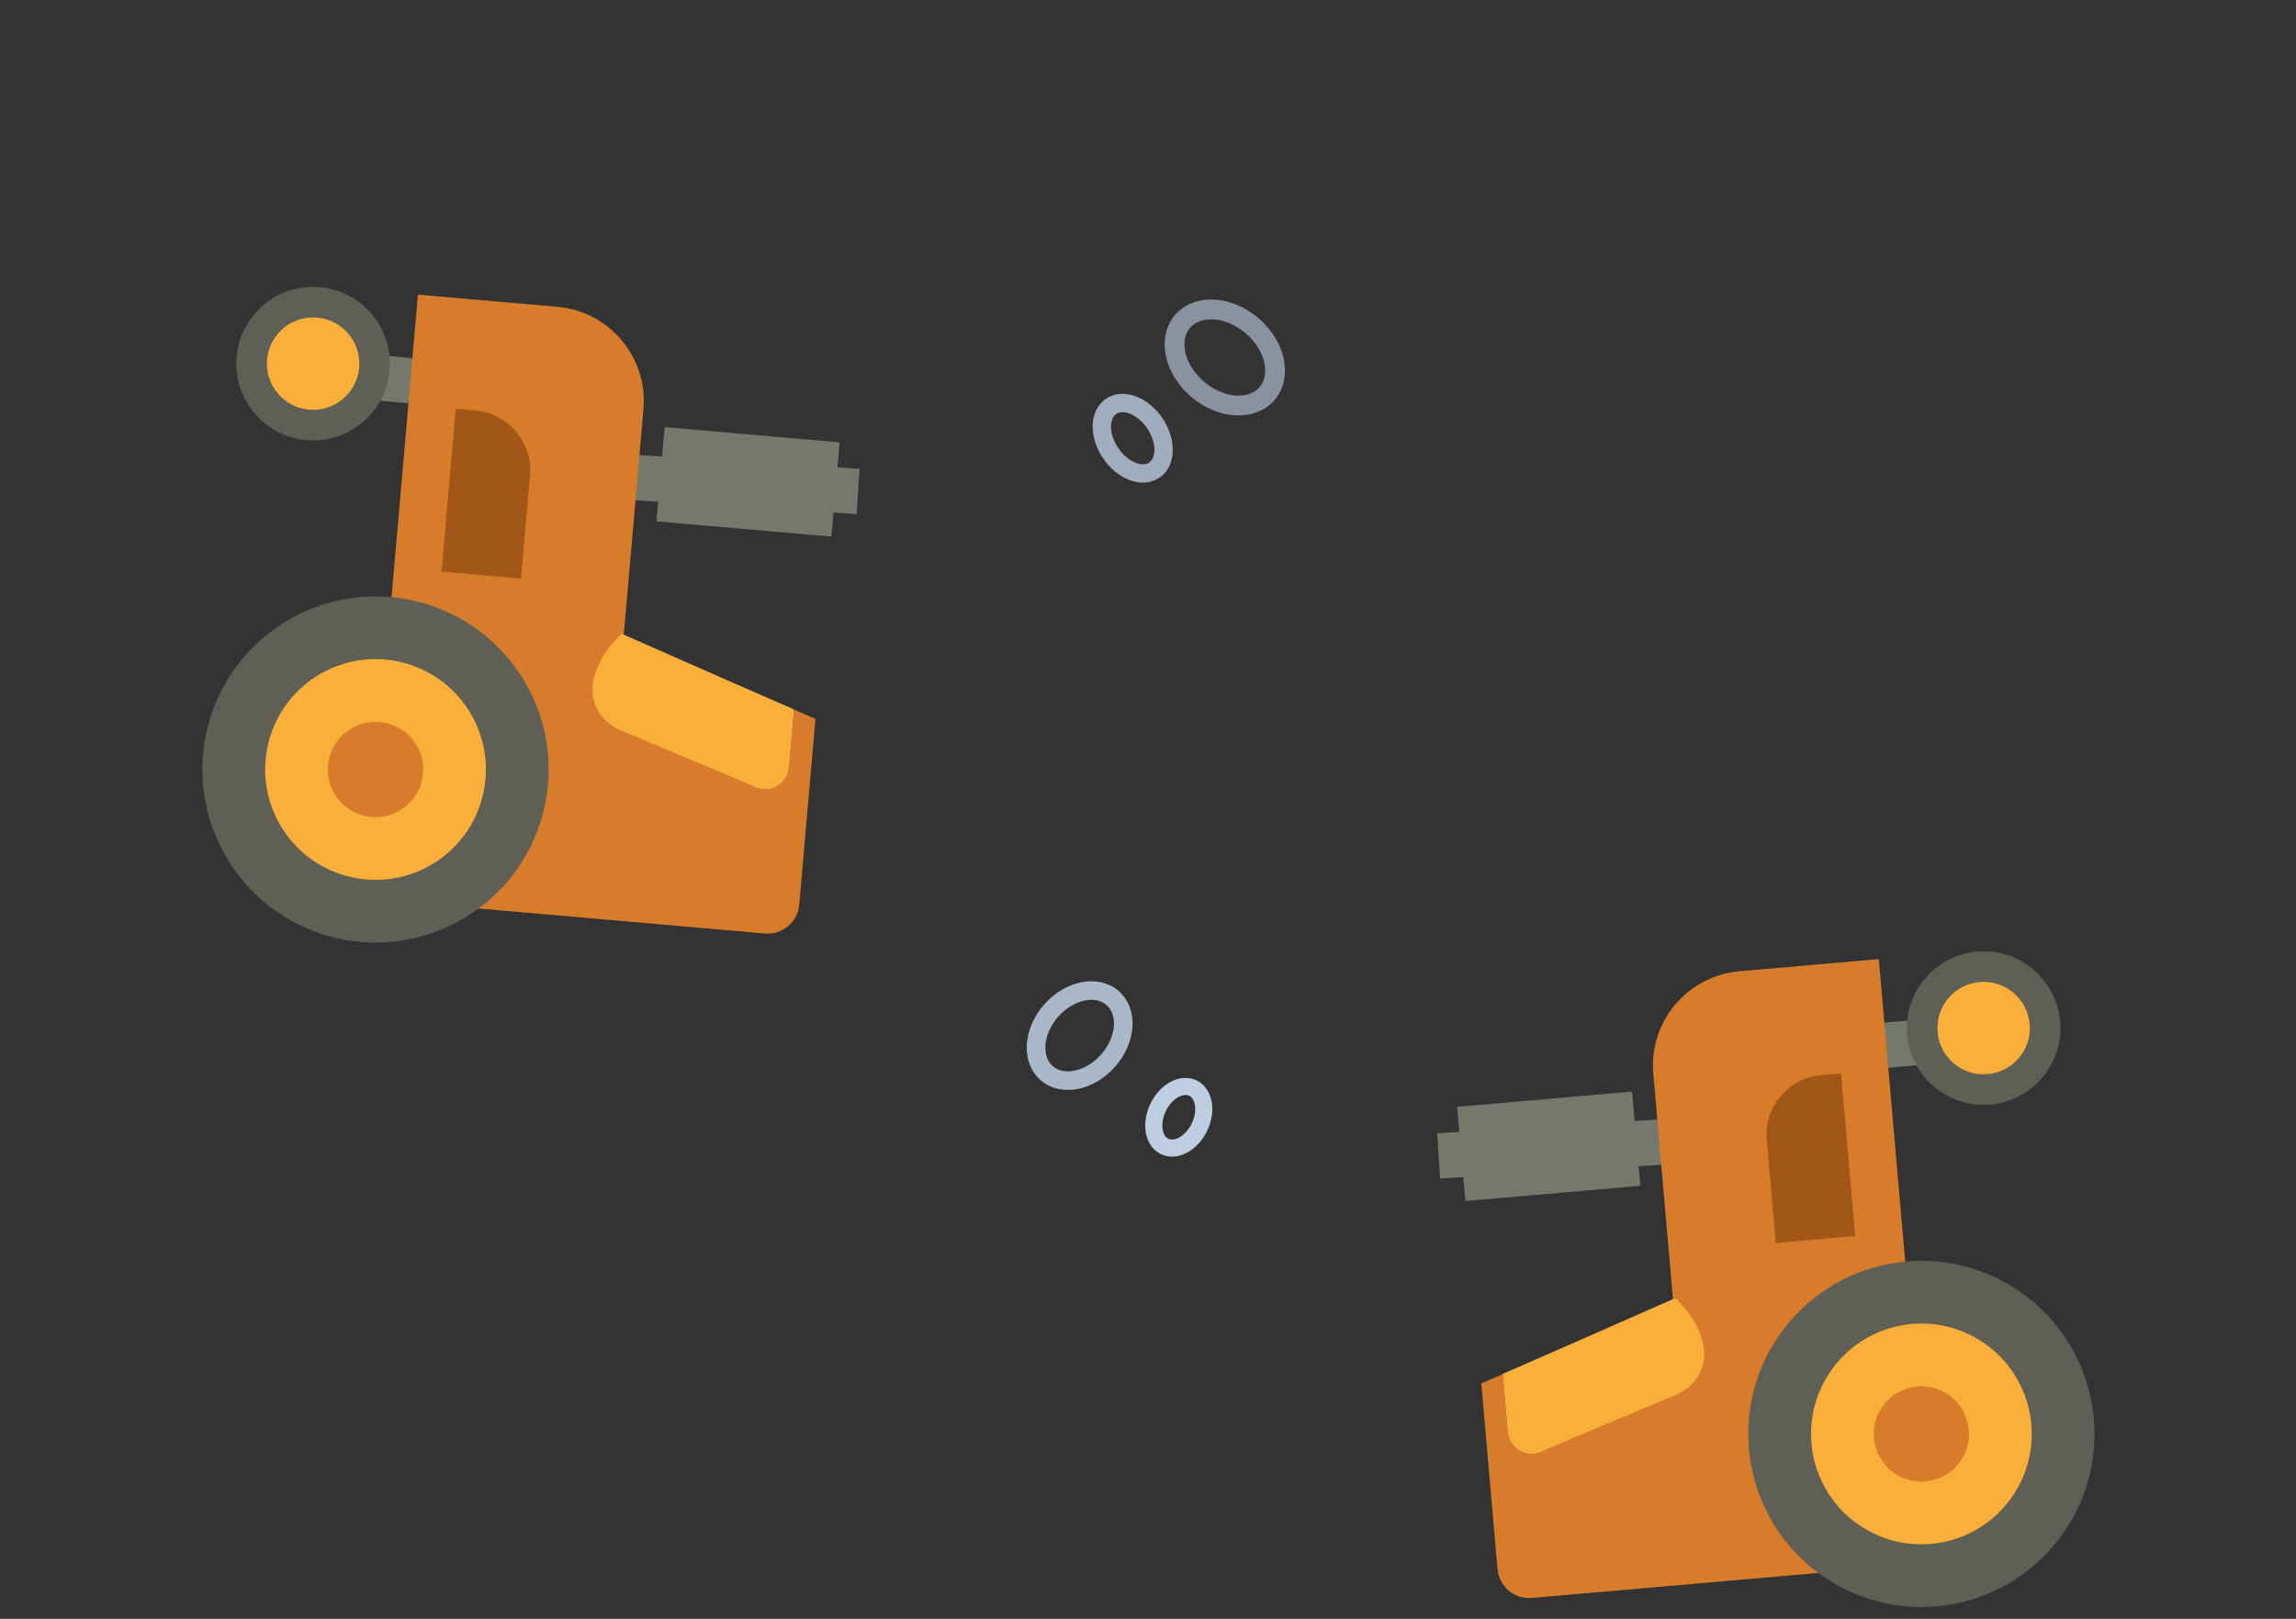 <svg xmlns="http://www.w3.org/2000/svg" viewBox="0 0 156 110" width="156" height="110" preserveAspectRatio="xMidYMid meet" style="width: 100%; height: 100%; transform: translate3d(0px, 0px, 0px); content-visibility: visible;"><rect x="0" y="0" width="156" height="110" fill="#333333" stroke="none"/><defs><clipPath id="__lottie_element_4433"><rect width="156" height="110" x="0" y="0"></rect></clipPath></defs><g clip-path="url(#__lottie_element_4433)"><g transform="matrix(0,0,0,0,70.577,32.262)" opacity="1" style="display: none;"><g opacity="1" transform="matrix(1,0,0,1,-0.855,38.145)"><path fill="rgb(204,221,242)" fill-opacity="1" d=" M0,-39.145 C21.604,-39.145 39.145,-21.604 39.145,0 C39.145,21.604 21.604,39.145 0,39.145 C-21.604,39.145 -39.145,21.604 -39.145,0 C-39.145,-21.604 -21.604,-39.145 0,-39.145z"></path><path stroke-linecap="butt" stroke-linejoin="miter" fill-opacity="0" stroke-miterlimit="4" stroke="rgb(175,175,175)" stroke-opacity="1" stroke-width="0" d=" M0,-39.145 C21.604,-39.145 39.145,-21.604 39.145,0 C39.145,21.604 21.604,39.145 0,39.145 C-21.604,39.145 -39.145,21.604 -39.145,0 C-39.145,-21.604 -21.604,-39.145 0,-39.145z"></path></g></g><g transform="matrix(0,0,0,0,73.656,34.046)" opacity="1" style="display: none;"><g opacity="1" transform="matrix(1,0,0,1,-0.855,38.145)"><path fill="rgb(204,221,242)" fill-opacity="1" d=" M0,-39.145 C21.604,-39.145 39.145,-21.604 39.145,0 C39.145,21.604 21.604,39.145 0,39.145 C-21.604,39.145 -39.145,21.604 -39.145,0 C-39.145,-21.604 -21.604,-39.145 0,-39.145z"></path><path stroke-linecap="butt" stroke-linejoin="miter" fill-opacity="0" stroke-miterlimit="4" stroke="rgb(175,175,175)" stroke-opacity="1" stroke-width="0" d=" M0,-39.145 C21.604,-39.145 39.145,-21.604 39.145,0 C39.145,21.604 21.604,39.145 0,39.145 C-21.604,39.145 -39.145,21.604 -39.145,0 C-39.145,-21.604 -21.604,-39.145 0,-39.145z"></path></g></g><g transform="matrix(0,0,0,0,73.656,34.046)" opacity="1" style="display: none;"><g opacity="1" transform="matrix(1,0,0,1,-0.855,38.145)"><path fill="rgb(204,221,242)" fill-opacity="1" d=" M0,-39.145 C21.604,-39.145 39.145,-21.604 39.145,0 C39.145,21.604 21.604,39.145 0,39.145 C-21.604,39.145 -39.145,21.604 -39.145,0 C-39.145,-21.604 -21.604,-39.145 0,-39.145z"></path><path stroke-linecap="butt" stroke-linejoin="miter" fill-opacity="0" stroke-miterlimit="4" stroke="rgb(175,175,175)" stroke-opacity="1" stroke-width="0" d=" M0,-39.145 C21.604,-39.145 39.145,-21.604 39.145,0 C39.145,21.604 21.604,39.145 0,39.145 C-21.604,39.145 -39.145,21.604 -39.145,0 C-39.145,-21.604 -21.604,-39.145 0,-39.145z"></path></g></g><g transform="matrix(0,0,0,0,70.577,32.262)" opacity="1" style="display: none;"><g opacity="1" transform="matrix(1,0,0,1,-0.855,38.145)"><path fill="rgb(204,221,242)" fill-opacity="1" d=" M0,-39.145 C21.604,-39.145 39.145,-21.604 39.145,0 C39.145,21.604 21.604,39.145 0,39.145 C-21.604,39.145 -39.145,21.604 -39.145,0 C-39.145,-21.604 -21.604,-39.145 0,-39.145z"></path><path stroke-linecap="butt" stroke-linejoin="miter" fill-opacity="0" stroke-miterlimit="4" stroke="rgb(175,175,175)" stroke-opacity="1" stroke-width="0" d=" M0,-39.145 C21.604,-39.145 39.145,-21.604 39.145,0 C39.145,21.604 21.604,39.145 0,39.145 C-21.604,39.145 -39.145,21.604 -39.145,0 C-39.145,-21.604 -21.604,-39.145 0,-39.145z"></path></g></g><g transform="matrix(0,0,0,0,70.577,32.262)" opacity="1" style="display: none;"><g opacity="1" transform="matrix(1,0,0,1,-0.855,38.145)"><path fill="rgb(204,221,242)" fill-opacity="1" d=" M0,-39.145 C21.604,-39.145 39.145,-21.604 39.145,0 C39.145,21.604 21.604,39.145 0,39.145 C-21.604,39.145 -39.145,21.604 -39.145,0 C-39.145,-21.604 -21.604,-39.145 0,-39.145z"></path><path stroke-linecap="butt" stroke-linejoin="miter" fill-opacity="0" stroke-miterlimit="4" stroke="rgb(175,175,175)" stroke-opacity="1" stroke-width="0" d=" M0,-39.145 C21.604,-39.145 39.145,-21.604 39.145,0 C39.145,21.604 21.604,39.145 0,39.145 C-21.604,39.145 -39.145,21.604 -39.145,0 C-39.145,-21.604 -21.604,-39.145 0,-39.145z"></path></g></g><g transform="matrix(0,0,0,0,67.723,34.445)" opacity="1" style="display: none;"><g opacity="1" transform="matrix(1,0,0,1,-0.855,38.145)"><path fill="rgb(204,221,242)" fill-opacity="1" d=" M0,-39.145 C21.604,-39.145 39.145,-21.604 39.145,0 C39.145,21.604 21.604,39.145 0,39.145 C-21.604,39.145 -39.145,21.604 -39.145,0 C-39.145,-21.604 -21.604,-39.145 0,-39.145z"></path><path stroke-linecap="butt" stroke-linejoin="miter" fill-opacity="0" stroke-miterlimit="4" stroke="rgb(175,175,175)" stroke-opacity="1" stroke-width="0" d=" M0,-39.145 C21.604,-39.145 39.145,-21.604 39.145,0 C39.145,21.604 21.604,39.145 0,39.145 C-21.604,39.145 -39.145,21.604 -39.145,0 C-39.145,-21.604 -21.604,-39.145 0,-39.145z"></path></g></g><g transform="matrix(0,0,0,0,70.274,35.578)" opacity="1" style="display: none;"><g opacity="1" transform="matrix(1,0,0,1,-0.855,38.145)"><path fill="rgb(204,221,242)" fill-opacity="1" d=" M0,-39.145 C21.604,-39.145 39.145,-21.604 39.145,0 C39.145,21.604 21.604,39.145 0,39.145 C-21.604,39.145 -39.145,21.604 -39.145,0 C-39.145,-21.604 -21.604,-39.145 0,-39.145z"></path><path stroke-linecap="butt" stroke-linejoin="miter" fill-opacity="0" stroke-miterlimit="4" stroke="rgb(175,175,175)" stroke-opacity="1" stroke-width="0" d=" M0,-39.145 C21.604,-39.145 39.145,-21.604 39.145,0 C39.145,21.604 21.604,39.145 0,39.145 C-21.604,39.145 -39.145,21.604 -39.145,0 C-39.145,-21.604 -21.604,-39.145 0,-39.145z"></path></g></g><g transform="matrix(0,0,0,0,70.711,35.92)" opacity="1" style="display: none;"><g opacity="1" transform="matrix(1,0,0,1,-0.855,38.145)"><path fill="rgb(204,221,242)" fill-opacity="1" d=" M0,-39.145 C21.604,-39.145 39.145,-21.604 39.145,0 C39.145,21.604 21.604,39.145 0,39.145 C-21.604,39.145 -39.145,21.604 -39.145,0 C-39.145,-21.604 -21.604,-39.145 0,-39.145z"></path><path stroke-linecap="butt" stroke-linejoin="miter" fill-opacity="0" stroke-miterlimit="4" stroke="rgb(175,175,175)" stroke-opacity="1" stroke-width="0" d=" M0,-39.145 C21.604,-39.145 39.145,-21.604 39.145,0 C39.145,21.604 21.604,39.145 0,39.145 C-21.604,39.145 -39.145,21.604 -39.145,0 C-39.145,-21.604 -21.604,-39.145 0,-39.145z"></path></g></g><g transform="matrix(0,0,0,0,66.456,35.625)" opacity="1" style="display: none;"><g opacity="1" transform="matrix(1,0,0,1,-0.855,38.145)"><path fill="rgb(204,221,242)" fill-opacity="1" d=" M0,-39.145 C21.604,-39.145 39.145,-21.604 39.145,0 C39.145,21.604 21.604,39.145 0,39.145 C-21.604,39.145 -39.145,21.604 -39.145,0 C-39.145,-21.604 -21.604,-39.145 0,-39.145z"></path><path stroke-linecap="butt" stroke-linejoin="miter" fill-opacity="0" stroke-miterlimit="4" stroke="rgb(175,175,175)" stroke-opacity="1" stroke-width="0" d=" M0,-39.145 C21.604,-39.145 39.145,-21.604 39.145,0 C39.145,21.604 21.604,39.145 0,39.145 C-21.604,39.145 -39.145,21.604 -39.145,0 C-39.145,-21.604 -21.604,-39.145 0,-39.145z"></path></g></g><g transform="matrix(0,0,0,0,72.094,34.908)" opacity="1" style="display: none;"><g opacity="1" transform="matrix(1,0,0,1,-0.855,38.145)"><path fill="rgb(204,221,242)" fill-opacity="1" d=" M0,-39.145 C21.604,-39.145 39.145,-21.604 39.145,0 C39.145,21.604 21.604,39.145 0,39.145 C-21.604,39.145 -39.145,21.604 -39.145,0 C-39.145,-21.604 -21.604,-39.145 0,-39.145z"></path><path stroke-linecap="butt" stroke-linejoin="miter" fill-opacity="0" stroke-miterlimit="4" stroke="rgb(175,175,175)" stroke-opacity="1" stroke-width="0" d=" M0,-39.145 C21.604,-39.145 39.145,-21.604 39.145,0 C39.145,21.604 21.604,39.145 0,39.145 C-21.604,39.145 -39.145,21.604 -39.145,0 C-39.145,-21.604 -21.604,-39.145 0,-39.145z"></path></g></g><g transform="matrix(0,0,0,0,72.688,34.868)" opacity="1" style="display: none;"><g opacity="1" transform="matrix(1,0,0,1,-0.855,38.145)"><path fill="rgb(204,221,242)" fill-opacity="1" d=" M0,-39.145 C21.604,-39.145 39.145,-21.604 39.145,0 C39.145,21.604 21.604,39.145 0,39.145 C-21.604,39.145 -39.145,21.604 -39.145,0 C-39.145,-21.604 -21.604,-39.145 0,-39.145z"></path><path stroke-linecap="butt" stroke-linejoin="miter" fill-opacity="0" stroke-miterlimit="4" stroke="rgb(175,175,175)" stroke-opacity="1" stroke-width="0" d=" M0,-39.145 C21.604,-39.145 39.145,-21.604 39.145,0 C39.145,21.604 21.604,39.145 0,39.145 C-21.604,39.145 -39.145,21.604 -39.145,0 C-39.145,-21.604 -21.604,-39.145 0,-39.145z"></path></g></g><g transform="matrix(0,0,0,0,66.456,35.625)" opacity="1" style="display: none;"><g opacity="1" transform="matrix(1,0,0,1,-0.855,38.145)"><path fill="rgb(204,221,242)" fill-opacity="1" d=" M0,-39.145 C21.604,-39.145 39.145,-21.604 39.145,0 C39.145,21.604 21.604,39.145 0,39.145 C-21.604,39.145 -39.145,21.604 -39.145,0 C-39.145,-21.604 -21.604,-39.145 0,-39.145z"></path><path stroke-linecap="butt" stroke-linejoin="miter" fill-opacity="0" stroke-miterlimit="4" stroke="rgb(175,175,175)" stroke-opacity="1" stroke-width="0" d=" M0,-39.145 C21.604,-39.145 39.145,-21.604 39.145,0 C39.145,21.604 21.604,39.145 0,39.145 C-21.604,39.145 -39.145,21.604 -39.145,0 C-39.145,-21.604 -21.604,-39.145 0,-39.145z"></path></g></g><g transform="matrix(0,0,0,0,75.257,39.492)" opacity="1" style="display: none;"><g opacity="1" transform="matrix(1,0,0,1,-0.855,38.145)"><path fill="rgb(204,221,242)" fill-opacity="1" d=" M0,-39.145 C21.604,-39.145 39.145,-21.604 39.145,0 C39.145,21.604 21.604,39.145 0,39.145 C-21.604,39.145 -39.145,21.604 -39.145,0 C-39.145,-21.604 -21.604,-39.145 0,-39.145z"></path><path stroke-linecap="butt" stroke-linejoin="miter" fill-opacity="0" stroke-miterlimit="4" stroke="rgb(175,175,175)" stroke-opacity="1" stroke-width="0" d=" M0,-39.145 C21.604,-39.145 39.145,-21.604 39.145,0 C39.145,21.604 21.604,39.145 0,39.145 C-21.604,39.145 -39.145,21.604 -39.145,0 C-39.145,-21.604 -21.604,-39.145 0,-39.145z"></path></g></g><g transform="matrix(0,0,0,0,71.108,30.427)" opacity="1" style="display: none;"><g opacity="1" transform="matrix(1,0,0,1,-0.855,38.145)"><path fill="rgb(204,221,242)" fill-opacity="1" d=" M0,-39.145 C21.604,-39.145 39.145,-21.604 39.145,0 C39.145,21.604 21.604,39.145 0,39.145 C-21.604,39.145 -39.145,21.604 -39.145,0 C-39.145,-21.604 -21.604,-39.145 0,-39.145z"></path><path stroke-linecap="butt" stroke-linejoin="miter" fill-opacity="0" stroke-miterlimit="4" stroke="rgb(175,175,175)" stroke-opacity="1" stroke-width="0" d=" M0,-39.145 C21.604,-39.145 39.145,-21.604 39.145,0 C39.145,21.604 21.604,39.145 0,39.145 C-21.604,39.145 -39.145,21.604 -39.145,0 C-39.145,-21.604 -21.604,-39.145 0,-39.145z"></path></g></g><g transform="matrix(0,0,0,0,72.312,30.057)" opacity="1" style="display: none;"><g opacity="1" transform="matrix(1,0,0,1,-0.855,38.145)"><path fill="rgb(204,221,242)" fill-opacity="1" d=" M0,-39.145 C21.604,-39.145 39.145,-21.604 39.145,0 C39.145,21.604 21.604,39.145 0,39.145 C-21.604,39.145 -39.145,21.604 -39.145,0 C-39.145,-21.604 -21.604,-39.145 0,-39.145z"></path><path stroke-linecap="butt" stroke-linejoin="miter" fill-opacity="0" stroke-miterlimit="4" stroke="rgb(175,175,175)" stroke-opacity="1" stroke-width="0" d=" M0,-39.145 C21.604,-39.145 39.145,-21.604 39.145,0 C39.145,21.604 21.604,39.145 0,39.145 C-21.604,39.145 -39.145,21.604 -39.145,0 C-39.145,-21.604 -21.604,-39.145 0,-39.145z"></path></g></g><g transform="matrix(0,0,0,0,76.034,36.879)" opacity="1" style="display: none;"><g opacity="1" transform="matrix(1,0,0,1,-0.855,38.145)"><path fill="rgb(204,221,242)" fill-opacity="1" d=" M0,-39.145 C21.604,-39.145 39.145,-21.604 39.145,0 C39.145,21.604 21.604,39.145 0,39.145 C-21.604,39.145 -39.145,21.604 -39.145,0 C-39.145,-21.604 -21.604,-39.145 0,-39.145z"></path><path stroke-linecap="butt" stroke-linejoin="miter" fill-opacity="0" stroke-miterlimit="4" stroke="rgb(175,175,175)" stroke-opacity="1" stroke-width="0" d=" M0,-39.145 C21.604,-39.145 39.145,-21.604 39.145,0 C39.145,21.604 21.604,39.145 0,39.145 C-21.604,39.145 -39.145,21.604 -39.145,0 C-39.145,-21.604 -21.604,-39.145 0,-39.145z"></path></g></g><g transform="matrix(0,0,0,0,73.83,38.298)" opacity="1" style="display: none;"><g opacity="1" transform="matrix(1,0,0,1,-0.855,38.145)"><path fill="rgb(204,221,242)" fill-opacity="1" d=" M0,-39.145 C21.604,-39.145 39.145,-21.604 39.145,0 C39.145,21.604 21.604,39.145 0,39.145 C-21.604,39.145 -39.145,21.604 -39.145,0 C-39.145,-21.604 -21.604,-39.145 0,-39.145z"></path><path stroke-linecap="butt" stroke-linejoin="miter" fill-opacity="0" stroke-miterlimit="4" stroke="rgb(175,175,175)" stroke-opacity="1" stroke-width="0" d=" M0,-39.145 C21.604,-39.145 39.145,-21.604 39.145,0 C39.145,21.604 21.604,39.145 0,39.145 C-21.604,39.145 -39.145,21.604 -39.145,0 C-39.145,-21.604 -21.604,-39.145 0,-39.145z"></path></g></g><g transform="matrix(0,0,0,0,74.716,31.247)" opacity="1" style="display: none;"><g opacity="1" transform="matrix(1,0,0,1,-0.855,38.145)"><path fill="rgb(204,221,242)" fill-opacity="1" d=" M0,-39.145 C21.604,-39.145 39.145,-21.604 39.145,0 C39.145,21.604 21.604,39.145 0,39.145 C-21.604,39.145 -39.145,21.604 -39.145,0 C-39.145,-21.604 -21.604,-39.145 0,-39.145z"></path><path stroke-linecap="butt" stroke-linejoin="miter" fill-opacity="0" stroke-miterlimit="4" stroke="rgb(175,175,175)" stroke-opacity="1" stroke-width="0" d=" M0,-39.145 C21.604,-39.145 39.145,-21.604 39.145,0 C39.145,21.604 21.604,39.145 0,39.145 C-21.604,39.145 -39.145,21.604 -39.145,0 C-39.145,-21.604 -21.604,-39.145 0,-39.145z"></path></g></g><g transform="matrix(0,0,0,0,74.313,36.889)" opacity="1" style="display: none;"><g opacity="1" transform="matrix(1,0,0,1,-0.855,38.145)"><path fill="rgb(204,221,242)" fill-opacity="1" d=" M0,-39.145 C21.604,-39.145 39.145,-21.604 39.145,0 C39.145,21.604 21.604,39.145 0,39.145 C-21.604,39.145 -39.145,21.604 -39.145,0 C-39.145,-21.604 -21.604,-39.145 0,-39.145z"></path><path stroke-linecap="butt" stroke-linejoin="miter" fill-opacity="0" stroke-miterlimit="4" stroke="rgb(175,175,175)" stroke-opacity="1" stroke-width="0" d=" M0,-39.145 C21.604,-39.145 39.145,-21.604 39.145,0 C39.145,21.604 21.604,39.145 0,39.145 C-21.604,39.145 -39.145,21.604 -39.145,0 C-39.145,-21.604 -21.604,-39.145 0,-39.145z"></path></g></g><g transform="matrix(0.167,-0.197,0.197,0.167,83.219,24.29)" opacity="0.556" style="display: block;"><path stroke-linecap="butt" stroke-linejoin="miter" fill-opacity="0" stroke-miterlimit="4" stroke="rgb(204,221,242)" stroke-opacity="1" stroke-width="5.211" d=" M0,-14.619 C6.078,-14.619 11.013,-8.068 11.013,0 C11.013,8.068 6.078,14.619 0,14.619 C-6.078,14.619 -11.013,8.068 -11.013,0 C-11.013,-8.068 -6.078,-14.619 0,-14.619z"></path></g><g transform="matrix(0.214,-0.145,0.145,0.214,76.962,29.777)" opacity="0.714" style="display: block;"><path stroke-linecap="butt" stroke-linejoin="miter" fill-opacity="0" stroke-miterlimit="4" stroke="rgb(204,221,242)" stroke-opacity="1" stroke-width="4.816" d=" M0,-10.126 C3.868,-10.126 7.008,-5.589 7.008,0 C7.008,5.589 3.868,10.126 0,10.126 C-3.868,10.126 -7.008,5.589 -7.008,0 C-7.008,-5.589 -3.868,-10.126 0,-10.126z"></path></g><g transform="matrix(-0.157,1.799,-1.799,-0.157,67.066,21.566)" opacity="1" style="display: block;"><g opacity="1" transform="matrix(1,0,0,1,0,0)"><path stroke-linecap="butt" stroke-linejoin="miter" fill-opacity="0" stroke-miterlimit="10" stroke="rgb(116,121,108)" stroke-opacity="1" stroke-width="1.706" d=" M4.252,26.317 C4.252,26.317 4.265,19.189 4.265,19.189"></path></g></g><g transform="matrix(-0.157,1.799,-1.799,-0.157,66.971,20.965)" opacity="1" style="display: block;"><g opacity="1" transform="matrix(1,0,0,1,4.265,25.029)"><path fill="rgb(95,95,85)" fill-opacity="1" d=" M2.889,0 C2.889,1.596 1.596,2.889 0,2.889 C-1.596,2.889 -2.889,1.596 -2.889,0 C-2.889,-1.596 -1.596,-2.889 0,-2.889 C1.596,-2.889 2.889,-1.596 2.889,0z"></path></g><g opacity="1" transform="matrix(1,0,0,1,4.265,25.029)"><path fill="rgb(250,175,58)" fill-opacity="1" d=" M1.739,0 C1.739,0.96 0.961,1.739 0,1.739 C-0.96,1.739 -1.739,0.96 -1.739,0 C-1.739,-0.96 -0.96,-1.739 0,-1.739 C0.961,-1.739 1.739,-0.96 1.739,0z"></path></g></g><g transform="matrix(-0.157,1.799,-1.799,-0.157,67.066,21.566)" opacity="1" style="display: block;"><g opacity="1" transform="matrix(1,0,0,1,0,0)"><path stroke-linecap="butt" stroke-linejoin="miter" fill-opacity="0" stroke-miterlimit="10" stroke="rgb(116,121,108)" stroke-opacity="1" stroke-width="1.706" d=" M7.233,15.78 C7.233,15.78 6.947,4.265 6.947,4.265"></path></g><g opacity="1" transform="matrix(1,0,0,1,6.947,8.422)"><path fill="rgb(116,121,108)" fill-opacity="1" d=" M-1.78,3.304 C-1.78,3.304 1.78,3.304 1.78,3.304 C1.78,3.304 1.78,-3.304 1.78,-3.304 C1.78,-3.304 -1.78,-3.304 -1.78,-3.304 C-1.78,-3.304 -1.78,3.304 -1.78,3.304z"></path></g></g><g transform="matrix(-0.157,1.799,-1.799,-0.157,67.066,21.566)" opacity="1" style="display: block;"><g opacity="1" transform="matrix(1,0,0,1,18.092,12.154)"><path fill="rgb(214,124,42)" fill-opacity="1" d=" M-5.73,2.742 C-5.73,2.742 -2.478,-7.035 -2.478,-7.035 C-2.478,-7.035 4.54,-7.035 4.54,-7.035 C5.197,-7.035 5.73,-6.502 5.73,-5.845 C5.73,-5.845 5.73,7.035 5.73,7.035 C5.73,7.035 -5.73,2.742 -5.73,2.742z"></path></g><g opacity="1" transform="matrix(1,0,0,1,9.941,16.993)"><path fill="rgb(214,124,42)" fill-opacity="1" d=" M8.932,4.414 C8.932,4.414 -8.932,4.414 -8.932,4.414 C-8.932,4.414 -8.932,-0.852 -8.932,-0.852 C-8.932,-2.819 -7.337,-4.414 -5.37,-4.414 C-5.37,-4.414 8.932,-4.414 8.932,-4.414 C8.932,-4.414 8.932,4.414 8.932,4.414z"></path></g><g opacity="1" transform="matrix(1,0,0,1,15.84,9.816)"><path fill="rgb(255,236,172)" fill-opacity="1" d=" M-0.51,-3.845 C-0.51,-3.845 1.68,-3.845 1.68,-3.845 C2.282,-3.845 2.708,-3.254 2.517,-2.682 C2.517,-2.682 0.774,2.558 0.774,2.558 C0.484,3.43 -0.509,3.845 -1.333,3.44 C-1.333,3.44 -2.708,2.764 -2.708,2.764 C-2.708,2.764 -0.51,-3.845 -0.51,-3.845z"></path></g><g opacity="1" transform="matrix(1,0,0,1,14.996,11.331)"><path fill="rgb(29,153,212)" fill-opacity="1" d=" M1.191,0 C1.191,-0.657 0.658,-1.19 0.001,-1.19 C-0.657,-1.19 -1.191,-0.657 -1.191,0 C-1.191,0.657 -0.657,1.19 0.001,1.19 C0.658,1.19 1.191,0.657 1.191,0z"></path></g><g opacity="1" transform="matrix(1,0,0,1,16.621,7.503)"><path fill="rgb(250,175,58)" fill-opacity="1" d=" M0.899,-1.532 C0.899,-1.532 -1.291,-1.532 -1.291,-1.532 C-1.291,-1.532 -3.569,5.165 -3.569,5.165 C-2.137,6.409 -0.566,6.409 0.032,4.96 C0.032,4.96 1.736,-0.369 1.736,-0.369 C1.926,-0.941 1.501,-1.532 0.899,-1.532z"></path></g><g opacity="1" transform="matrix(1,0,0,1,8.241,18.116)"><path fill="rgb(162,86,24)" fill-opacity="1" d=" M-0.823,-1.5 C-0.823,-1.5 3.073,-1.5 3.073,-1.5 C3.073,-1.5 3.073,1.5 3.073,1.5 C3.073,1.5 -3.073,1.5 -3.073,1.5 C-3.073,1.5 -3.073,0.75 -3.073,0.75 C-3.073,-0.493 -2.066,-1.5 -0.823,-1.5z"></path></g></g><g transform="matrix(1.806,0,0,1.806,-8.634,13.517)" opacity="1" style="display: block;"><g opacity="1" transform="matrix(1,0,0,1,18.872,21.407)"><path fill="rgb(214,124,42)" fill-opacity="1" d=" M1.792,0 C1.792,-0.99 0.989,-1.792 -0.001,-1.792 C-0.99,-1.792 -1.792,-0.99 -1.792,0 C-1.792,0.989 -0.99,1.792 -0.001,1.792 C0.989,1.792 1.792,0.989 1.792,0z"></path></g></g><g transform="matrix(-0.957,-1.532,1.532,-0.957,10.78,101.686)" opacity="1" style="display: block;"><g opacity="1" transform="matrix(1,0,0,1,18.873,21.407)"><path fill="rgb(95,95,85)" fill-opacity="1" d=" M6.511,0 C6.511,-3.596 3.596,-6.511 0,-6.511 C-3.596,-6.511 -6.511,-3.596 -6.511,0 C-6.511,3.596 -3.596,6.511 0,6.511 C3.596,6.511 6.511,3.596 6.511,0z"></path></g><g opacity="1" transform="matrix(1,0,0,1,18.872,21.407)"><path fill="rgb(250,175,58)" fill-opacity="1" d=" M4.152,0 C4.152,-2.293 2.293,-4.151 0.001,-4.151 C-2.292,-4.151 -4.152,-2.293 -4.152,0 C-4.152,2.293 -2.292,4.151 0.001,4.151 C2.293,4.151 4.152,2.293 4.152,0z"></path></g><g opacity="1" transform="matrix(1,0,0,1,18.872,21.407)"><path fill="rgb(214,124,42)" fill-opacity="1" d=" M1.792,0 C1.792,-0.99 0.989,-1.792 -0.001,-1.792 C-0.99,-1.792 -1.792,-0.99 -1.792,0 C-1.792,0.989 -0.99,1.792 -0.001,1.792 C0.989,1.792 1.792,0.989 1.792,0z"></path></g></g><g transform="matrix(0,0,0,0,93.466,61.724)" opacity="1" style="display: none;"><g opacity="1" transform="matrix(1,0,0,1,-0.855,38.145)"><path fill="rgb(204,221,242)" fill-opacity="1" d=" M0,-39.145 C21.604,-39.145 39.145,-21.604 39.145,0 C39.145,21.604 21.604,39.145 0,39.145 C-21.604,39.145 -39.145,21.604 -39.145,0 C-39.145,-21.604 -21.604,-39.145 0,-39.145z"></path><path stroke-linecap="butt" stroke-linejoin="miter" fill-opacity="0" stroke-miterlimit="4" stroke="rgb(175,175,175)" stroke-opacity="1" stroke-width="0" d=" M0,-39.145 C21.604,-39.145 39.145,-21.604 39.145,0 C39.145,21.604 21.604,39.145 0,39.145 C-21.604,39.145 -39.145,21.604 -39.145,0 C-39.145,-21.604 -21.604,-39.145 0,-39.145z"></path></g></g><g transform="matrix(0,0,0,0,93.16,60.006)" opacity="1" style="display: none;"><g opacity="1" transform="matrix(1,0,0,1,-0.855,38.145)"><path fill="rgb(204,221,242)" fill-opacity="1" d=" M0,-39.145 C21.604,-39.145 39.145,-21.604 39.145,0 C39.145,21.604 21.604,39.145 0,39.145 C-21.604,39.145 -39.145,21.604 -39.145,0 C-39.145,-21.604 -21.604,-39.145 0,-39.145z"></path><path stroke-linecap="butt" stroke-linejoin="miter" fill-opacity="0" stroke-miterlimit="4" stroke="rgb(175,175,175)" stroke-opacity="1" stroke-width="0" d=" M0,-39.145 C21.604,-39.145 39.145,-21.604 39.145,0 C39.145,21.604 21.604,39.145 0,39.145 C-21.604,39.145 -39.145,21.604 -39.145,0 C-39.145,-21.604 -21.604,-39.145 0,-39.145z"></path></g></g><g transform="matrix(0,0,0,0,93.105,60.138)" opacity="1" style="display: none;"><g opacity="1" transform="matrix(1,0,0,1,-0.855,38.145)"><path fill="rgb(204,221,242)" fill-opacity="1" d=" M0,-39.145 C21.604,-39.145 39.145,-21.604 39.145,0 C39.145,21.604 21.604,39.145 0,39.145 C-21.604,39.145 -39.145,21.604 -39.145,0 C-39.145,-21.604 -21.604,-39.145 0,-39.145z"></path><path stroke-linecap="butt" stroke-linejoin="miter" fill-opacity="0" stroke-miterlimit="4" stroke="rgb(175,175,175)" stroke-opacity="1" stroke-width="0" d=" M0,-39.145 C21.604,-39.145 39.145,-21.604 39.145,0 C39.145,21.604 21.604,39.145 0,39.145 C-21.604,39.145 -39.145,21.604 -39.145,0 C-39.145,-21.604 -21.604,-39.145 0,-39.145z"></path></g></g><g transform="matrix(0,0,0,0,93.466,61.724)" opacity="1" style="display: none;"><g opacity="1" transform="matrix(1,0,0,1,-0.855,38.145)"><path fill="rgb(204,221,242)" fill-opacity="1" d=" M0,-39.145 C21.604,-39.145 39.145,-21.604 39.145,0 C39.145,21.604 21.604,39.145 0,39.145 C-21.604,39.145 -39.145,21.604 -39.145,0 C-39.145,-21.604 -21.604,-39.145 0,-39.145z"></path><path stroke-linecap="butt" stroke-linejoin="miter" fill-opacity="0" stroke-miterlimit="4" stroke="rgb(175,175,175)" stroke-opacity="1" stroke-width="0" d=" M0,-39.145 C21.604,-39.145 39.145,-21.604 39.145,0 C39.145,21.604 21.604,39.145 0,39.145 C-21.604,39.145 -39.145,21.604 -39.145,0 C-39.145,-21.604 -21.604,-39.145 0,-39.145z"></path></g></g><g transform="matrix(0,0,0,0,93.466,61.724)" opacity="1" style="display: none;"><g opacity="1" transform="matrix(1,0,0,1,-0.855,38.145)"><path fill="rgb(204,221,242)" fill-opacity="1" d=" M0,-39.145 C21.604,-39.145 39.145,-21.604 39.145,0 C39.145,21.604 21.604,39.145 0,39.145 C-21.604,39.145 -39.145,21.604 -39.145,0 C-39.145,-21.604 -21.604,-39.145 0,-39.145z"></path><path stroke-linecap="butt" stroke-linejoin="miter" fill-opacity="0" stroke-miterlimit="4" stroke="rgb(175,175,175)" stroke-opacity="1" stroke-width="0" d=" M0,-39.145 C21.604,-39.145 39.145,-21.604 39.145,0 C39.145,21.604 21.604,39.145 0,39.145 C-21.604,39.145 -39.145,21.604 -39.145,0 C-39.145,-21.604 -21.604,-39.145 0,-39.145z"></path></g></g><g transform="matrix(0,0,0,0,95.219,64.861)" opacity="1" style="display: none;"><g opacity="1" transform="matrix(1,0,0,1,-0.855,38.145)"><path fill="rgb(204,221,242)" fill-opacity="1" d=" M0,-39.145 C21.604,-39.145 39.145,-21.604 39.145,0 C39.145,21.604 21.604,39.145 0,39.145 C-21.604,39.145 -39.145,21.604 -39.145,0 C-39.145,-21.604 -21.604,-39.145 0,-39.145z"></path><path stroke-linecap="butt" stroke-linejoin="miter" fill-opacity="0" stroke-miterlimit="4" stroke="rgb(175,175,175)" stroke-opacity="1" stroke-width="0" d=" M0,-39.145 C21.604,-39.145 39.145,-21.604 39.145,0 C39.145,21.604 21.604,39.145 0,39.145 C-21.604,39.145 -39.145,21.604 -39.145,0 C-39.145,-21.604 -21.604,-39.145 0,-39.145z"></path></g></g><g transform="matrix(0,0,0,0,92.427,64.887)" opacity="1" style="display: none;"><g opacity="1" transform="matrix(1,0,0,1,-0.855,38.145)"><path fill="rgb(204,221,242)" fill-opacity="1" d=" M0,-39.145 C21.604,-39.145 39.145,-21.604 39.145,0 C39.145,21.604 21.604,39.145 0,39.145 C-21.604,39.145 -39.145,21.604 -39.145,0 C-39.145,-21.604 -21.604,-39.145 0,-39.145z"></path><path stroke-linecap="butt" stroke-linejoin="miter" fill-opacity="0" stroke-miterlimit="4" stroke="rgb(175,175,175)" stroke-opacity="1" stroke-width="0" d=" M0,-39.145 C21.604,-39.145 39.145,-21.604 39.145,0 C39.145,21.604 21.604,39.145 0,39.145 C-21.604,39.145 -39.145,21.604 -39.145,0 C-39.145,-21.604 -21.604,-39.145 0,-39.145z"></path></g></g><g transform="matrix(0,0,0,0,93.359,64.342)" opacity="1" style="display: none;"><g opacity="1" transform="matrix(1,0,0,1,-0.855,38.145)"><path fill="rgb(204,221,242)" fill-opacity="1" d=" M0,-39.145 C21.604,-39.145 39.145,-21.604 39.145,0 C39.145,21.604 21.604,39.145 0,39.145 C-21.604,39.145 -39.145,21.604 -39.145,0 C-39.145,-21.604 -21.604,-39.145 0,-39.145z"></path><path stroke-linecap="butt" stroke-linejoin="miter" fill-opacity="0" stroke-miterlimit="4" stroke="rgb(175,175,175)" stroke-opacity="1" stroke-width="0" d=" M0,-39.145 C21.604,-39.145 39.145,-21.604 39.145,0 C39.145,21.604 21.604,39.145 0,39.145 C-21.604,39.145 -39.145,21.604 -39.145,0 C-39.145,-21.604 -21.604,-39.145 0,-39.145z"></path></g></g><g transform="matrix(0,0,0,0,95.913,66.446)" opacity="1" style="display: none;"><g opacity="1" transform="matrix(1,0,0,1,-0.855,38.145)"><path fill="rgb(204,221,242)" fill-opacity="1" d=" M0,-39.145 C21.604,-39.145 39.145,-21.604 39.145,0 C39.145,21.604 21.604,39.145 0,39.145 C-21.604,39.145 -39.145,21.604 -39.145,0 C-39.145,-21.604 -21.604,-39.145 0,-39.145z"></path><path stroke-linecap="butt" stroke-linejoin="miter" fill-opacity="0" stroke-miterlimit="4" stroke="rgb(175,175,175)" stroke-opacity="1" stroke-width="0" d=" M0,-39.145 C21.604,-39.145 39.145,-21.604 39.145,0 C39.145,21.604 21.604,39.145 0,39.145 C-21.604,39.145 -39.145,21.604 -39.145,0 C-39.145,-21.604 -21.604,-39.145 0,-39.145z"></path></g></g><g transform="matrix(0,0,0,0,91.023,63.55)" opacity="1" style="display: none;"><g opacity="1" transform="matrix(1,0,0,1,-0.855,38.145)"><path fill="rgb(204,221,242)" fill-opacity="1" d=" M0,-39.145 C21.604,-39.145 39.145,-21.604 39.145,0 C39.145,21.604 21.604,39.145 0,39.145 C-21.604,39.145 -39.145,21.604 -39.145,0 C-39.145,-21.604 -21.604,-39.145 0,-39.145z"></path><path stroke-linecap="butt" stroke-linejoin="miter" fill-opacity="0" stroke-miterlimit="4" stroke="rgb(175,175,175)" stroke-opacity="1" stroke-width="0" d=" M0,-39.145 C21.604,-39.145 39.145,-21.604 39.145,0 C39.145,21.604 21.604,39.145 0,39.145 C-21.604,39.145 -39.145,21.604 -39.145,0 C-39.145,-21.604 -21.604,-39.145 0,-39.145z"></path></g></g><g transform="matrix(0,0,0,0,90.494,63.278)" opacity="1" style="display: none;"><g opacity="1" transform="matrix(1,0,0,1,-0.855,38.145)"><path fill="rgb(204,221,242)" fill-opacity="1" d=" M0,-39.145 C21.604,-39.145 39.145,-21.604 39.145,0 C39.145,21.604 21.604,39.145 0,39.145 C-21.604,39.145 -39.145,21.604 -39.145,0 C-39.145,-21.604 -21.604,-39.145 0,-39.145z"></path><path stroke-linecap="butt" stroke-linejoin="miter" fill-opacity="0" stroke-miterlimit="4" stroke="rgb(175,175,175)" stroke-opacity="1" stroke-width="0" d=" M0,-39.145 C21.604,-39.145 39.145,-21.604 39.145,0 C39.145,21.604 21.604,39.145 0,39.145 C-21.604,39.145 -39.145,21.604 -39.145,0 C-39.145,-21.604 -21.604,-39.145 0,-39.145z"></path></g></g><g transform="matrix(0.001,-0.001,0.001,0.001,96.532,65.706)" opacity="1" style="display: none;"><g opacity="1" transform="matrix(1,0,0,1,-0.855,38.145)"><path fill="rgb(204,221,242)" fill-opacity="1" d=" M0,-39.145 C21.604,-39.145 39.145,-21.604 39.145,0 C39.145,21.604 21.604,39.145 0,39.145 C-21.604,39.145 -39.145,21.604 -39.145,0 C-39.145,-21.604 -21.604,-39.145 0,-39.145z"></path><path stroke-linecap="butt" stroke-linejoin="miter" fill-opacity="0" stroke-miterlimit="4" stroke="rgb(175,175,175)" stroke-opacity="1" stroke-width="0" d=" M0,-39.145 C21.604,-39.145 39.145,-21.604 39.145,0 C39.145,21.604 21.604,39.145 0,39.145 C-21.604,39.145 -39.145,21.604 -39.145,0 C-39.145,-21.604 -21.604,-39.145 0,-39.145z"></path></g></g><g transform="matrix(0.005,-0.006,0.006,0.005,92.022,60.599)" opacity="1" style="display: none;"><g opacity="1" transform="matrix(1,0,0,1,-0.855,38.145)"><path fill="rgb(204,221,242)" fill-opacity="1" d=" M0,-39.145 C21.604,-39.145 39.145,-21.604 39.145,0 C39.145,21.604 21.604,39.145 0,39.145 C-21.604,39.145 -39.145,21.604 -39.145,0 C-39.145,-21.604 -21.604,-39.145 0,-39.145z"></path><path stroke-linecap="butt" stroke-linejoin="miter" fill-opacity="0" stroke-miterlimit="4" stroke="rgb(175,175,175)" stroke-opacity="1" stroke-width="0" d=" M0,-39.145 C21.604,-39.145 39.145,-21.604 39.145,0 C39.145,21.604 21.604,39.145 0,39.145 C-21.604,39.145 -39.145,21.604 -39.145,0 C-39.145,-21.604 -21.604,-39.145 0,-39.145z"></path></g></g><g transform="matrix(0.033,-0.039,0.039,0.033,100.905,56.133)" opacity="1" style="display: none;"><g opacity="1" transform="matrix(1,0,0,1,-0.855,38.145)"><path fill="rgb(204,221,242)" fill-opacity="1" d=" M0,-39.145 C21.604,-39.145 39.145,-21.604 39.145,0 C39.145,21.604 21.604,39.145 0,39.145 C-21.604,39.145 -39.145,21.604 -39.145,0 C-39.145,-21.604 -21.604,-39.145 0,-39.145z"></path><path stroke-linecap="butt" stroke-linejoin="miter" fill-opacity="0" stroke-miterlimit="4" stroke="rgb(175,175,175)" stroke-opacity="1" stroke-width="0" d=" M0,-39.145 C21.604,-39.145 39.145,-21.604 39.145,0 C39.145,21.604 21.604,39.145 0,39.145 C-21.604,39.145 -39.145,21.604 -39.145,0 C-39.145,-21.604 -21.604,-39.145 0,-39.145z"></path></g></g><g transform="matrix(0,0,0,0,88.164,68.921)" opacity="1" style="display: none;"><g opacity="1" transform="matrix(1,0,0,1,-0.855,38.145)"><path fill="rgb(204,221,242)" fill-opacity="1" d=" M0,-39.145 C21.604,-39.145 39.145,-21.604 39.145,0 C39.145,21.604 21.604,39.145 0,39.145 C-21.604,39.145 -39.145,21.604 -39.145,0 C-39.145,-21.604 -21.604,-39.145 0,-39.145z"></path><path stroke-linecap="butt" stroke-linejoin="miter" fill-opacity="0" stroke-miterlimit="4" stroke="rgb(175,175,175)" stroke-opacity="1" stroke-width="0" d=" M0,-39.145 C21.604,-39.145 39.145,-21.604 39.145,0 C39.145,21.604 21.604,39.145 0,39.145 C-21.604,39.145 -39.145,21.604 -39.145,0 C-39.145,-21.604 -21.604,-39.145 0,-39.145z"></path></g></g><g transform="matrix(0,0,0,0,93.986,58.509)" opacity="1" style="display: none;"><g opacity="1" transform="matrix(1,0,0,1,-0.855,38.145)"><path fill="rgb(204,221,242)" fill-opacity="1" d=" M0,-39.145 C21.604,-39.145 39.145,-21.604 39.145,0 C39.145,21.604 21.604,39.145 0,39.145 C-21.604,39.145 -39.145,21.604 -39.145,0 C-39.145,-21.604 -21.604,-39.145 0,-39.145z"></path><path stroke-linecap="butt" stroke-linejoin="miter" fill-opacity="0" stroke-miterlimit="4" stroke="rgb(175,175,175)" stroke-opacity="1" stroke-width="0" d=" M0,-39.145 C21.604,-39.145 39.145,-21.604 39.145,0 C39.145,21.604 21.604,39.145 0,39.145 C-21.604,39.145 -39.145,21.604 -39.145,0 C-39.145,-21.604 -21.604,-39.145 0,-39.145z"></path></g></g><g transform="matrix(0,0,0,0,93.157,61.514)" opacity="1" style="display: none;"><g opacity="1" transform="matrix(1,0,0,1,-0.855,38.145)"><path fill="rgb(204,221,242)" fill-opacity="1" d=" M0,-39.145 C21.604,-39.145 39.145,-21.604 39.145,0 C39.145,21.604 21.604,39.145 0,39.145 C-21.604,39.145 -39.145,21.604 -39.145,0 C-39.145,-21.604 -21.604,-39.145 0,-39.145z"></path><path stroke-linecap="butt" stroke-linejoin="miter" fill-opacity="0" stroke-miterlimit="4" stroke="rgb(175,175,175)" stroke-opacity="1" stroke-width="0" d=" M0,-39.145 C21.604,-39.145 39.145,-21.604 39.145,0 C39.145,21.604 21.604,39.145 0,39.145 C-21.604,39.145 -39.145,21.604 -39.145,0 C-39.145,-21.604 -21.604,-39.145 0,-39.145z"></path></g></g><g transform="matrix(0,0,0,0,90.07,59.149)" opacity="1" style="display: none;"><g opacity="1" transform="matrix(1,0,0,1,-0.855,38.145)"><path fill="rgb(204,221,242)" fill-opacity="1" d=" M0,-39.145 C21.604,-39.145 39.145,-21.604 39.145,0 C39.145,21.604 21.604,39.145 0,39.145 C-21.604,39.145 -39.145,21.604 -39.145,0 C-39.145,-21.604 -21.604,-39.145 0,-39.145z"></path><path stroke-linecap="butt" stroke-linejoin="miter" fill-opacity="0" stroke-miterlimit="4" stroke="rgb(175,175,175)" stroke-opacity="1" stroke-width="0" d=" M0,-39.145 C21.604,-39.145 39.145,-21.604 39.145,0 C39.145,21.604 21.604,39.145 0,39.145 C-21.604,39.145 -39.145,21.604 -39.145,0 C-39.145,-21.604 -21.604,-39.145 0,-39.145z"></path></g></g><g transform="matrix(0,0,0,0,95.791,61.158)" opacity="1" style="display: none;"><g opacity="1" transform="matrix(1,0,0,1,-0.855,38.145)"><path fill="rgb(204,221,242)" fill-opacity="1" d=" M0,-39.145 C21.604,-39.145 39.145,-21.604 39.145,0 C39.145,21.604 21.604,39.145 0,39.145 C-21.604,39.145 -39.145,21.604 -39.145,0 C-39.145,-21.604 -21.604,-39.145 0,-39.145z"></path><path stroke-linecap="butt" stroke-linejoin="miter" fill-opacity="0" stroke-miterlimit="4" stroke="rgb(175,175,175)" stroke-opacity="1" stroke-width="0" d=" M0,-39.145 C21.604,-39.145 39.145,-21.604 39.145,0 C39.145,21.604 21.604,39.145 0,39.145 C-21.604,39.145 -39.145,21.604 -39.145,0 C-39.145,-21.604 -21.604,-39.145 0,-39.145z"></path></g></g><g transform="matrix(-0.193,-0.171,-0.171,0.193,73.356,70.369)" opacity="0.778" style="display: block;"><path stroke-linecap="butt" stroke-linejoin="miter" fill-opacity="0" stroke-miterlimit="4" stroke="rgb(204,221,242)" stroke-opacity="1" stroke-width="4.895" d=" M0,-13.172 C5.508,-13.172 9.98,-7.27 9.98,0 C9.98,7.27 5.508,13.172 0,13.172 C-5.508,13.172 -9.98,7.27 -9.98,0 C-9.98,-7.27 -5.508,-13.172 0,-13.172z"></path></g><g transform="matrix(-0.232,-0.113,-0.113,0.232,80.091,75.919)" opacity="0.905" style="display: block;"><path stroke-linecap="butt" stroke-linejoin="miter" fill-opacity="0" stroke-miterlimit="4" stroke="rgb(204,221,242)" stroke-opacity="1" stroke-width="4.5" d=" M0,-8.537 C3.327,-8.537 6.028,-4.712 6.028,0 C6.028,4.712 3.327,8.537 0,8.537 C-3.327,8.537 -6.028,4.712 -6.028,0 C-6.028,-4.712 -3.327,-8.537 0,-8.537z"></path></g><g transform="matrix(0.157,1.799,1.799,-0.157,88.985,66.716)" opacity="1" style="display: block;"><g opacity="1" transform="matrix(1,0,0,1,0,0)"><path stroke-linecap="butt" stroke-linejoin="miter" fill-opacity="0" stroke-miterlimit="10" stroke="rgb(116,121,108)" stroke-opacity="1" stroke-width="1.706" d=" M4.252,26.317 C4.252,26.317 4.265,19.189 4.265,19.189"></path></g></g><g transform="matrix(0.157,1.799,1.799,-0.157,89.079,66.116)" opacity="1" style="display: block;"><g opacity="1" transform="matrix(1,0,0,1,4.265,25.029)"><path fill="rgb(95,95,85)" fill-opacity="1" d=" M2.889,0 C2.889,1.596 1.596,2.889 0,2.889 C-1.596,2.889 -2.889,1.596 -2.889,0 C-2.889,-1.596 -1.596,-2.889 0,-2.889 C1.596,-2.889 2.889,-1.596 2.889,0z"></path></g><g opacity="1" transform="matrix(1,0,0,1,4.265,25.029)"><path fill="rgb(250,175,58)" fill-opacity="1" d=" M1.739,0 C1.739,0.96 0.961,1.739 0,1.739 C-0.96,1.739 -1.739,0.96 -1.739,0 C-1.739,-0.96 -0.96,-1.739 0,-1.739 C0.961,-1.739 1.739,-0.96 1.739,0z"></path></g></g><g transform="matrix(0.157,1.799,1.799,-0.157,88.985,66.716)" opacity="1" style="display: block;"><g opacity="1" transform="matrix(1,0,0,1,0,0)"><path stroke-linecap="butt" stroke-linejoin="miter" fill-opacity="0" stroke-miterlimit="10" stroke="rgb(116,121,108)" stroke-opacity="1" stroke-width="1.706" d=" M7.233,15.78 C7.233,15.78 6.947,4.265 6.947,4.265"></path></g><g opacity="1" transform="matrix(1,0,0,1,6.947,8.422)"><path fill="rgb(116,121,108)" fill-opacity="1" d=" M-1.78,3.304 C-1.78,3.304 1.78,3.304 1.78,3.304 C1.78,3.304 1.78,-3.304 1.78,-3.304 C1.78,-3.304 -1.78,-3.304 -1.78,-3.304 C-1.78,-3.304 -1.78,3.304 -1.78,3.304z"></path></g></g><g transform="matrix(0.157,1.799,1.799,-0.157,88.985,66.716)" opacity="1" style="display: block;"><g opacity="1" transform="matrix(1,0,0,1,18.092,12.154)"><path fill="rgb(214,124,42)" fill-opacity="1" d=" M-5.73,2.742 C-5.73,2.742 -2.478,-7.035 -2.478,-7.035 C-2.478,-7.035 4.54,-7.035 4.54,-7.035 C5.197,-7.035 5.73,-6.502 5.73,-5.845 C5.73,-5.845 5.73,7.035 5.73,7.035 C5.73,7.035 -5.73,2.742 -5.73,2.742z"></path></g><g opacity="1" transform="matrix(1,0,0,1,9.941,16.993)"><path fill="rgb(214,124,42)" fill-opacity="1" d=" M8.932,4.414 C8.932,4.414 -8.932,4.414 -8.932,4.414 C-8.932,4.414 -8.932,-0.852 -8.932,-0.852 C-8.932,-2.819 -7.337,-4.414 -5.37,-4.414 C-5.37,-4.414 8.932,-4.414 8.932,-4.414 C8.932,-4.414 8.932,4.414 8.932,4.414z"></path></g><g opacity="1" transform="matrix(1,0,0,1,15.84,9.816)"><path fill="rgb(255,236,172)" fill-opacity="1" d=" M-0.51,-3.845 C-0.51,-3.845 1.68,-3.845 1.68,-3.845 C2.282,-3.845 2.708,-3.254 2.517,-2.682 C2.517,-2.682 0.774,2.558 0.774,2.558 C0.484,3.43 -0.509,3.845 -1.333,3.44 C-1.333,3.44 -2.708,2.764 -2.708,2.764 C-2.708,2.764 -0.51,-3.845 -0.51,-3.845z"></path></g><g opacity="1" transform="matrix(1,0,0,1,14.996,11.331)"><path fill="rgb(29,153,212)" fill-opacity="1" d=" M1.191,0 C1.191,-0.657 0.658,-1.19 0.001,-1.19 C-0.657,-1.19 -1.191,-0.657 -1.191,0 C-1.191,0.657 -0.657,1.19 0.001,1.19 C0.658,1.19 1.191,0.657 1.191,0z"></path></g><g opacity="1" transform="matrix(1,0,0,1,16.621,7.503)"><path fill="rgb(250,175,58)" fill-opacity="1" d=" M0.899,-1.532 C0.899,-1.532 -1.291,-1.532 -1.291,-1.532 C-1.291,-1.532 -3.569,5.165 -3.569,5.165 C-2.137,6.409 -0.566,6.409 0.032,4.96 C0.032,4.96 1.736,-0.369 1.736,-0.369 C1.926,-0.941 1.501,-1.532 0.899,-1.532z"></path></g><g opacity="1" transform="matrix(1,0,0,1,8.241,18.116)"><path fill="rgb(162,86,24)" fill-opacity="1" d=" M-0.823,-1.5 C-0.823,-1.5 3.073,-1.5 3.073,-1.5 C3.073,-1.5 3.073,1.5 3.073,1.5 C3.073,1.5 -3.073,1.5 -3.073,1.5 C-3.073,1.5 -3.073,0.75 -3.073,0.75 C-3.073,-0.493 -2.066,-1.5 -0.823,-1.5z"></path></g></g><g transform="matrix(-1.806,0,0,1.806,164.686,58.667)" opacity="1" style="display: block;"><g opacity="1" transform="matrix(1,0,0,1,18.872,21.407)"><path fill="rgb(214,124,42)" fill-opacity="1" d=" M1.792,0 C1.792,-0.99 0.989,-1.792 -0.001,-1.792 C-0.99,-1.792 -1.792,-0.99 -1.792,0 C-1.792,0.989 -0.99,1.792 -0.001,1.792 C0.989,1.792 1.792,0.989 1.792,0z"></path></g></g><g transform="matrix(0.957,-1.532,-1.532,-0.957,145.282,146.835)" opacity="1" style="display: block;"><g opacity="1" transform="matrix(1,0,0,1,18.873,21.407)"><path fill="rgb(95,95,85)" fill-opacity="1" d=" M6.511,0 C6.511,-3.596 3.596,-6.511 0,-6.511 C-3.596,-6.511 -6.511,-3.596 -6.511,0 C-6.511,3.596 -3.596,6.511 0,6.511 C3.596,6.511 6.511,3.596 6.511,0z"></path></g><g opacity="1" transform="matrix(1,0,0,1,18.872,21.407)"><path fill="rgb(250,175,58)" fill-opacity="1" d=" M4.152,0 C4.152,-2.293 2.293,-4.151 0.001,-4.151 C-2.292,-4.151 -4.152,-2.293 -4.152,0 C-4.152,2.293 -2.292,4.151 0.001,4.151 C2.293,4.151 4.152,2.293 4.152,0z"></path></g><g opacity="1" transform="matrix(1,0,0,1,18.872,21.407)"><path fill="rgb(214,124,42)" fill-opacity="1" d=" M1.792,0 C1.792,-0.99 0.989,-1.792 -0.001,-1.792 C-0.99,-1.792 -1.792,-0.99 -1.792,0 C-1.792,0.989 -0.99,1.792 -0.001,1.792 C0.989,1.792 1.792,0.989 1.792,0z"></path></g></g></g></svg>